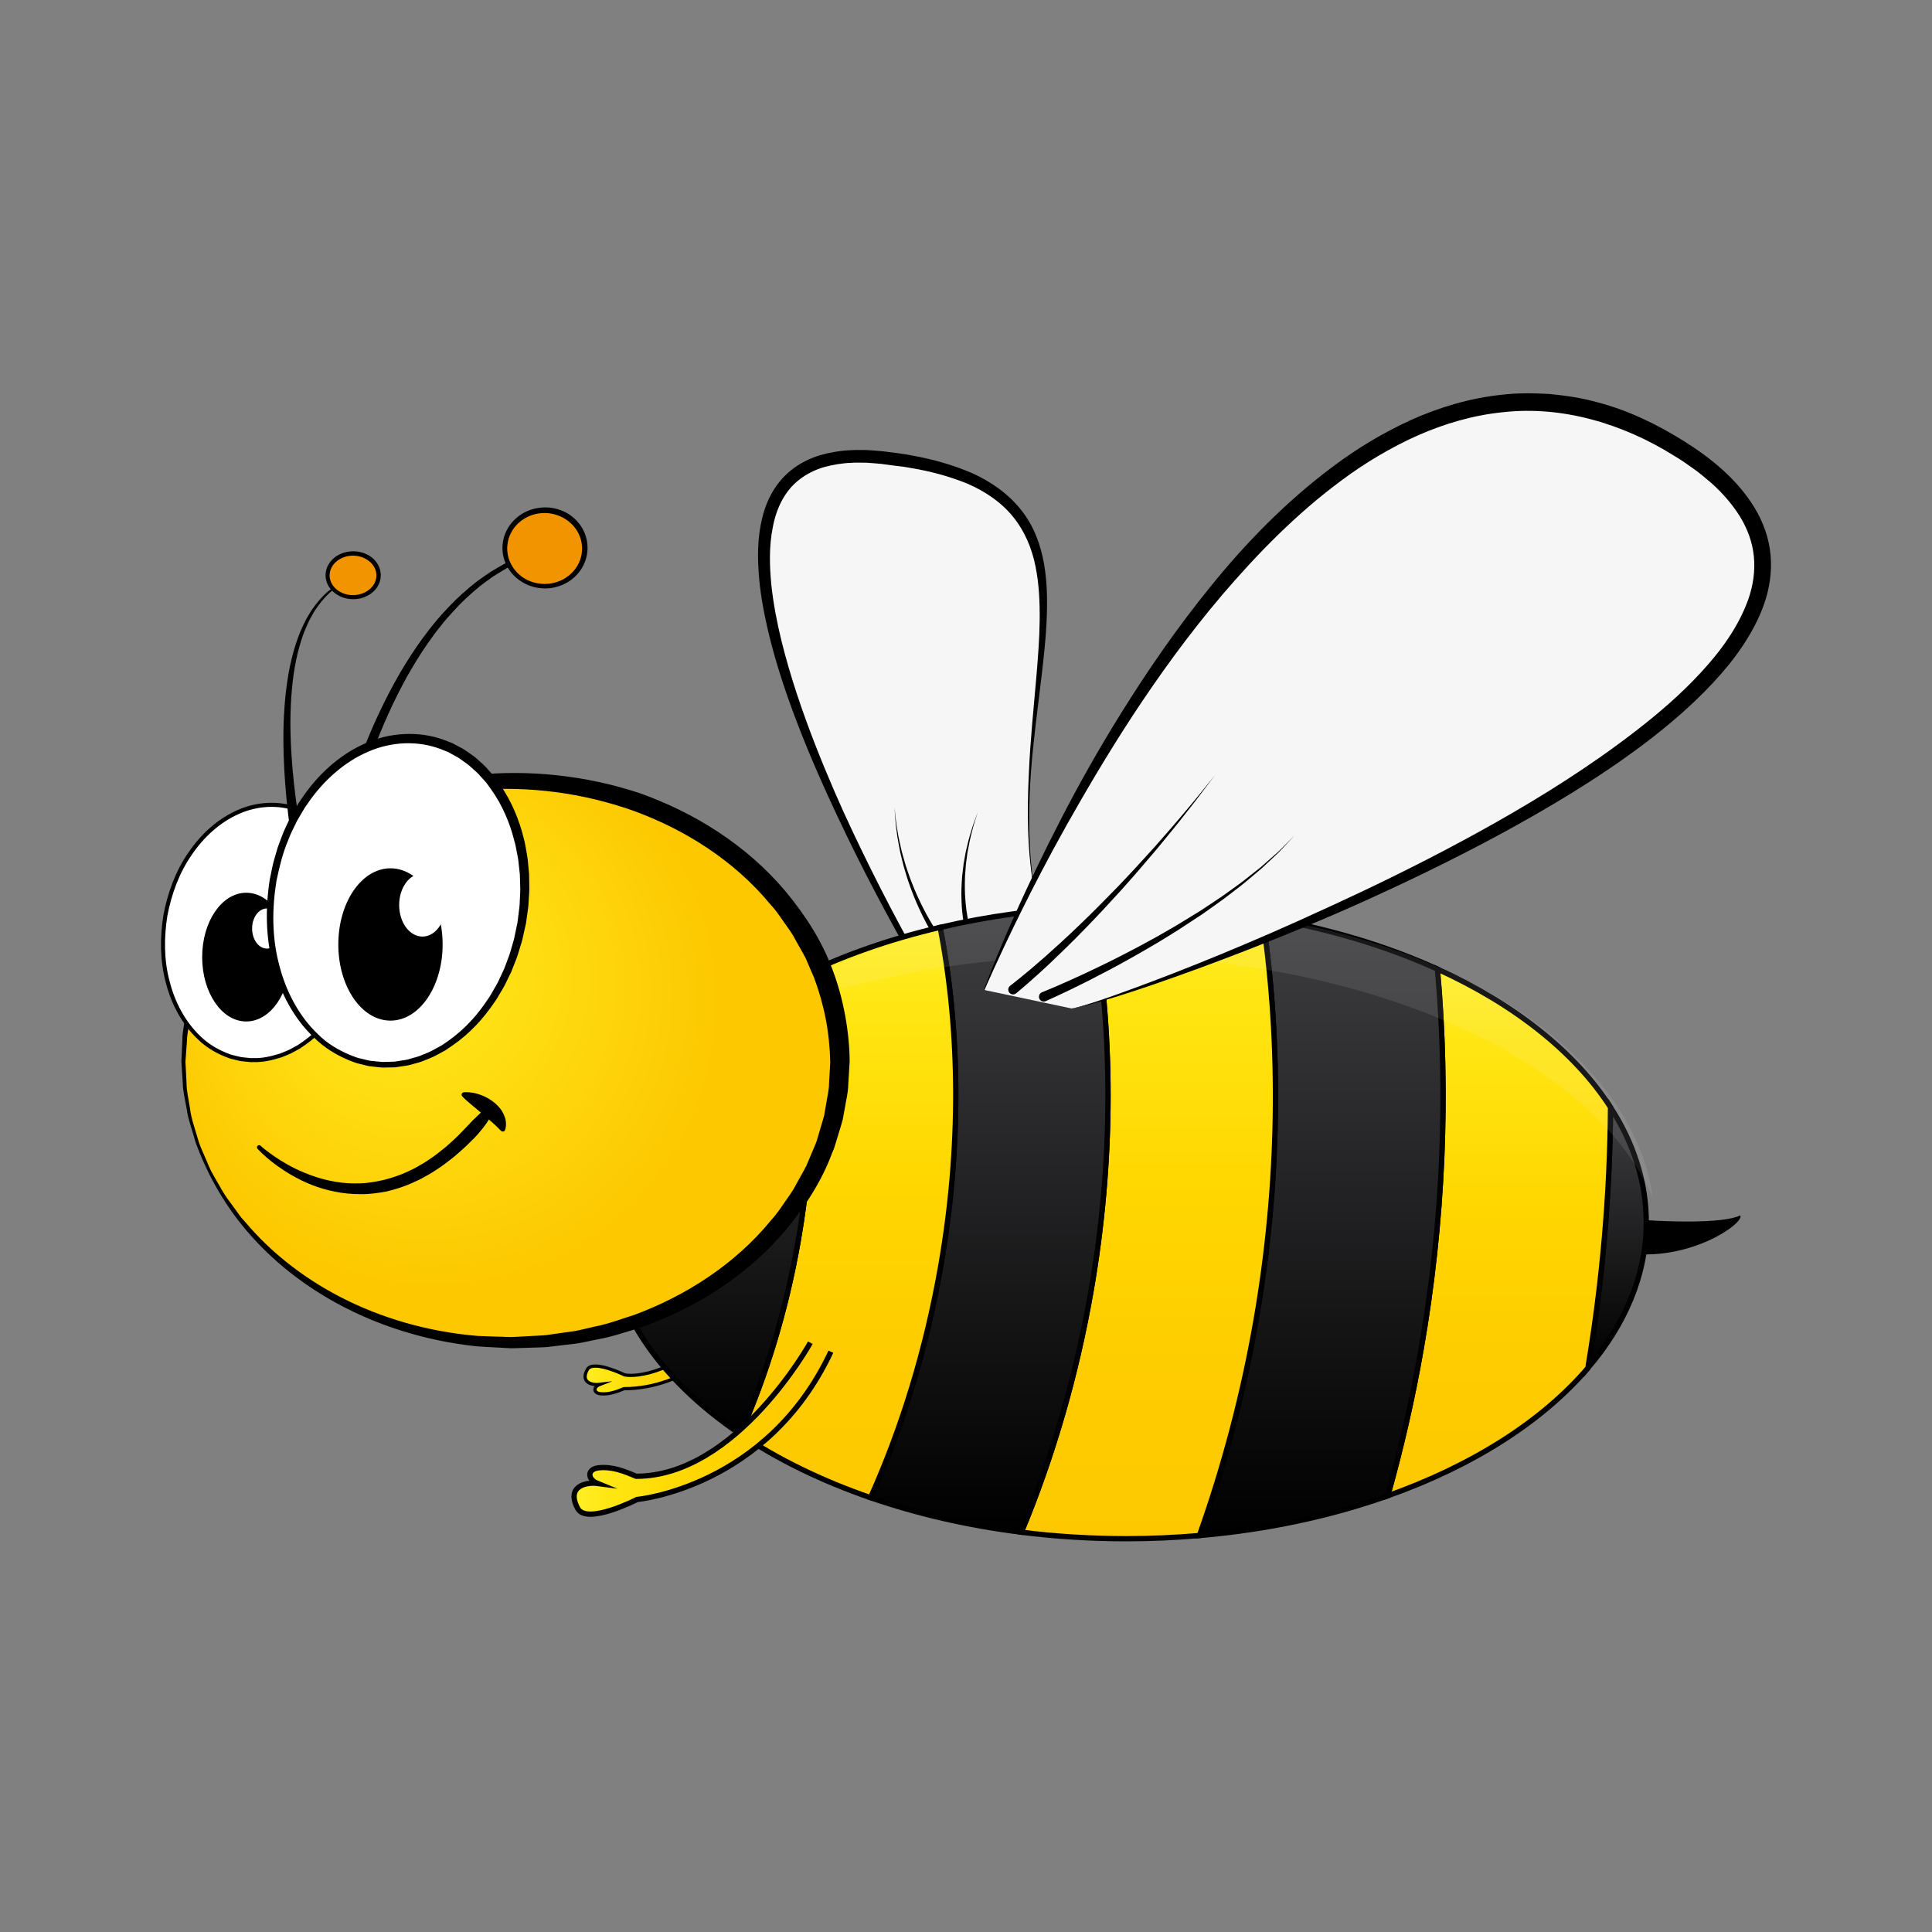 <svg:svg xmlns:svg="http://www.w3.org/2000/svg" enable-background="new 0 0 431.18 304.877" height="253.629" id="Ebene_1" version="1.1" viewBox="89.196 25.052 253.629 253.629" width="253.629" x="0px" y="0px" xml:space="preserve">
<svg:rect x="89.196" y="25.052" width="253.629" height="253.629" fill="#808080" stroke="none"/>
<svg:g>
	
		<svg:linearGradient gradientTransform="matrix(1 0 0 -0.953 0 402.978)" gradientUnits="userSpaceOnUse" id="SVGID_1_" x1="166.01" x2="184.983" y1="208.764" y2="208.764">
		<svg:stop offset="0" style="stop-color:#FFEE27" />
		<svg:stop offset="0.142" style="stop-color:#FFE612" />
		<svg:stop offset="0.458" style="stop-color:#FFD600" />
		<svg:stop offset="0.751" style="stop-color:#FECC00" />
		<svg:stop offset="1" style="stop-color:#FDC800" />
	</svg:linearGradient>
	<svg:path d="M184.983,201.036   c0,0-5.634,6.32-13.871,6.32c-0.992,0.402-1.978,0.778-3.081,0.664c-0.97-0.101-0.938-0.895-0.098-1.223   c-0.903,0.113-2.606-0.194-1.633-1.955c0.738-1.334,4.888,0.697,4.888,0.697s4.361,1.116,12.563-5.487" fill="url(#SVGID_1_)" stroke="#000000" stroke-miterlimit="10" stroke-width="0.424" />
	<svg:g>
		<svg:g>
			<svg:path d="M213.484,158.074c0,0-47.598-76.948-8.727-72.981c38.871,3.966,10.313,34.904,23.005,67.429" fill="#F6F6F6" />
			<svg:path d="M212.947,158.405c0,0-0.307-0.594-0.884-1.706c-0.59-1.101-1.463-2.709-2.606-4.736     c-2.296-4.047-5.542-9.853-9.029-17.036c-1.736-3.594-3.564-7.518-5.302-11.757     c-1.732-4.24-3.416-8.786-4.69-13.65c-0.633-2.432-1.163-4.943-1.479-7.534     c-0.282-2.588-0.416-5.276,0.093-7.975c0.26-1.341,0.649-2.691,1.315-3.946     c0.658-1.252,1.574-2.402,2.702-3.298c1.125-0.898,2.431-1.548,3.782-1.959c1.357-0.381,2.744-0.61,4.124-0.66     c0.691-0.048,1.375-0.007,2.063-0.013c0.689,0.055,1.346,0.081,2.059,0.161c1.321,0.187,2.619,0.293,3.951,0.576     c2.677,0.479,5.267,1.227,7.752,2.285c2.457,1.107,4.754,2.698,6.431,4.819     c1.702,2.109,2.619,4.688,3.043,7.194c0.427,2.524,0.429,5.018,0.32,7.429     c-0.109,2.414-0.38,4.751-0.638,7.022c-0.541,4.538-1.123,8.81-1.417,12.78     c-0.278,3.969-0.296,7.625-0.072,10.852c0.254,3.223,0.657,6.021,1.185,8.285     c0.503,2.268,1.146,3.991,1.743,5.092c0.566,1.114,0.957,1.663,0.957,1.663l-1.175,0.459     c0,0-0.05-0.704-0.311-1.938c-0.136-0.612-0.304-1.367-0.501-2.254c-0.167-0.892-0.502-1.876-0.725-3.018     c-0.556-2.258-0.995-5.053-1.289-8.279c-0.27-3.23-0.279-6.894-0.075-10.876     c0.165-3.986,0.611-8.29,1.004-12.832c0.185-2.271,0.377-4.605,0.403-6.983     c0.027-2.374-0.062-4.805-0.549-7.183c-0.474-2.375-1.439-4.666-2.983-6.544     c-1.541-1.883-3.644-3.302-5.962-4.303c-2.343-0.951-4.853-1.634-7.393-2.046     c-0.623-0.136-1.288-0.203-1.945-0.284L204.877,85.95c-0.604-0.069-1.275-0.1-1.909-0.153     c-0.639,0.006-1.285-0.036-1.919,0.008c-1.277,0.042-2.525,0.252-3.723,0.581     c-1.188,0.359-2.292,0.913-3.236,1.661c-1.915,1.489-3.011,3.824-3.45,6.268     c-0.493,2.446-0.423,5.011-0.185,7.505c0.267,2.502,0.746,4.963,1.331,7.359     c1.184,4.792,2.757,9.33,4.402,13.567c1.654,4.237,3.38,8.185,5.086,11.776     c3.407,7.186,6.56,13.027,8.844,17.067c2.297,4.036,3.903,6.155,3.903,6.155L212.947,158.405z" />
		</svg:g>
		<svg:g>
			<svg:path d="M213.252,150.135c0,0-0.816-1.03-1.781-2.696c-0.49-0.831-1.016-1.826-1.524-2.916     c-0.505-1.091-0.999-2.276-1.41-3.49c-0.227-0.599-0.391-1.219-0.578-1.82     c-0.194-0.599-0.312-1.21-0.465-1.789c-0.158-0.578-0.233-1.155-0.346-1.692c-0.115-0.537-0.176-1.053-0.237-1.528     c-0.144-0.947-0.192-1.743-0.226-2.3c-0.038-0.556-0.06-0.874-0.06-0.874s0.034,0.317,0.092,0.871     c0.055,0.555,0.132,1.347,0.31,2.285c0.078,0.471,0.158,0.981,0.292,1.511c0.132,0.53,0.227,1.099,0.405,1.668     c0.173,0.57,0.312,1.17,0.526,1.757c0.208,0.589,0.392,1.196,0.639,1.781c0.451,1.185,0.982,2.337,1.519,3.394     c0.54,1.056,1.093,2.015,1.604,2.812c1.014,1.607,1.822,2.552,1.822,2.552L213.252,150.135z" />
		</svg:g>
		<svg:g>
			<svg:path d="M216.339,148.779c0,0-0.4-1.073-0.656-2.701c-0.12-0.817-0.239-1.774-0.262-2.803     c-0.048-1.028,0.004-2.124,0.085-3.213c0.065-0.542,0.131-1.084,0.195-1.618     c0.094-0.529,0.186-1.049,0.276-1.552c0.229-0.997,0.45-1.923,0.705-2.699     c0.216-0.787,0.477-1.416,0.634-1.864c0.163-0.446,0.256-0.701,0.256-0.701s-0.082,0.259-0.226,0.711     c-0.138,0.454-0.37,1.092-0.552,1.885c-0.22,0.783-0.4,1.714-0.584,2.71c-0.067,0.502-0.136,1.021-0.207,1.548     c-0.041,0.529-0.082,1.067-0.124,1.605c-0.033,1.077-0.038,2.155,0.053,3.159     c0.066,1.005,0.223,1.932,0.373,2.719c0.161,0.786,0.345,1.425,0.484,1.866c0.076,0.214,0.136,0.383,0.177,0.498     c0.045,0.113,0.069,0.174,0.069,0.174L216.339,148.779z" />
		</svg:g>
	</svg:g>
	<svg:path d="M303.013,185.075c0,0,11.529,1.008,14.648-0.468c0.553,1.022-6.371,5.88-14.343,5.023" />
	<svg:g>
		<svg:linearGradient gradientUnits="userSpaceOnUse" id="SVGID_2_" x1="301.48" x2="301.48" y1="170.411" y2="204.657">
			<svg:stop offset="0" style="stop-color:#3E3D40" />
			<svg:stop offset="1" style="stop-color:#000000" />
		</svg:linearGradient>
		<svg:path d="M305.316,185.54    c0-5.341-1.676-10.44-4.696-15.129c-0.074,11.366-1.063,22.848-2.977,34.246    C302.535,198.934,305.316,192.436,305.316,185.54z" fill="url(#SVGID_2_)" stroke="#000000" stroke-miterlimit="10" stroke-width="0.694" />
		<svg:linearGradient gradientUnits="userSpaceOnUse" id="SVGID_3_" x1="286" x2="286" y1="152.273" y2="221.419">
			<svg:stop offset="0" style="stop-color:#FFEE27" />
			<svg:stop offset="0.142" style="stop-color:#FFE612" />
			<svg:stop offset="0.458" style="stop-color:#FFD600" />
			<svg:stop offset="0.751" style="stop-color:#FECC00" />
			<svg:stop offset="1" style="stop-color:#FDC800" />
		</svg:linearGradient>
		<svg:path d="M277.897,152.273    c1.462,16.311,0.767,33.23-2.154,49.972c-1.134,6.495-2.602,12.898-4.364,19.174    c11.154-3.954,20.292-9.774,26.265-16.762c1.913-11.399,2.902-22.88,2.977-34.246    C295.942,163.146,288.013,156.874,277.897,152.273z" fill="url(#SVGID_3_)" stroke="#000000" stroke-miterlimit="10" stroke-width="0.694" />
		<svg:linearGradient gradientUnits="userSpaceOnUse" id="SVGID_4_" x1="262.644" x2="262.644" y1="145.479" y2="226.634">
			<svg:stop offset="0" style="stop-color:#3E3D40" />
			<svg:stop offset="1" style="stop-color:#000000" />
		</svg:linearGradient>
		<svg:path d="M277.897,152.273    c-6.783-3.084-14.547-5.41-22.948-6.794c2.493,17.001,2.248,35.068-0.879,52.983    c-1.692,9.694-4.204,19.139-7.421,28.172c8.913-0.762,17.269-2.57,24.73-5.216    c1.763-6.275,3.231-12.679,4.364-19.174C278.665,185.504,279.359,168.584,277.897,152.273z" fill="url(#SVGID_4_)" stroke="#000000" stroke-miterlimit="10" stroke-width="0.694" />
		<svg:linearGradient gradientUnits="userSpaceOnUse" id="SVGID_5_" x1="239.957" x2="239.957" y1="144.031" y2="227.049">
			<svg:stop offset="0" style="stop-color:#FFEE27" />
			<svg:stop offset="0.142" style="stop-color:#FFE612" />
			<svg:stop offset="0.458" style="stop-color:#FFD600" />
			<svg:stop offset="0.751" style="stop-color:#FECC00" />
			<svg:stop offset="1" style="stop-color:#FDC800" />
		</svg:linearGradient>
		<svg:path d="M232.454,144.136    c2.927,15.948,2.957,33.279-0.056,50.543c-1.923,11.017-5.02,21.638-9.122,31.52    c4.457,0.558,9.073,0.851,13.801,0.851c3.25,0,6.442-0.147,9.572-0.415c3.217-9.033,5.729-18.477,7.421-28.172    c3.127-17.915,3.372-35.982,0.879-52.983c-5.698-0.938-11.685-1.448-17.872-1.448    C235.522,144.031,233.983,144.074,232.454,144.136z" fill="url(#SVGID_5_)" stroke="#000000" stroke-miterlimit="10" stroke-width="0.694" />
		<svg:linearGradient gradientUnits="userSpaceOnUse" id="SVGID_6_" x1="219.066" x2="219.066" y1="144.136" y2="226.199">
			<svg:stop offset="0" style="stop-color:#3E3D40" />
			<svg:stop offset="1" style="stop-color:#000000" />
		</svg:linearGradient>
		<svg:path d="M232.454,144.136    c-6.95,0.283-13.611,1.197-19.837,2.652c2.684,13.861,2.753,29.131,0.079,44.451    c-1.915,10.972-5.079,21.204-9.217,30.425c6.082,2.098,12.735,3.652,19.797,4.534    c4.102-9.882,7.199-20.503,9.122-31.52C235.411,177.416,235.381,160.085,232.454,144.136z" fill="url(#SVGID_6_)" stroke="#000000" stroke-miterlimit="10" stroke-width="0.694" />
		<svg:linearGradient gradientUnits="userSpaceOnUse" id="SVGID_7_" x1="200.52" x2="200.52" y1="146.789" y2="221.665">
			<svg:stop offset="0" style="stop-color:#FFEE27" />
			<svg:stop offset="0.142" style="stop-color:#FFE612" />
			<svg:stop offset="0.458" style="stop-color:#FFD600" />
			<svg:stop offset="0.751" style="stop-color:#FECC00" />
			<svg:stop offset="1" style="stop-color:#FDC800" />
		</svg:linearGradient>
		<svg:path d="M193.979,187.972    c-1.598,9.152-4.224,17.689-7.604,25.344c4.907,3.312,10.684,6.135,17.104,8.349    c4.138-9.221,7.301-19.453,9.217-30.425c2.674-15.32,2.605-30.59-0.079-44.451    c-6.615,1.546-12.732,3.699-18.169,6.35C196.161,163.765,196.128,175.664,193.979,187.972z" fill="url(#SVGID_7_)" stroke="#000000" stroke-miterlimit="10" stroke-width="0.694" />
		<svg:linearGradient gradientUnits="userSpaceOnUse" id="SVGID_8_" x1="182.253" x2="182.253" y1="153.138" y2="213.316">
			<svg:stop offset="0" style="stop-color:#3E3D40" />
			<svg:stop offset="1" style="stop-color:#000000" />
		</svg:linearGradient>
		<svg:path d="M194.448,153.138    c-15.606,7.607-25.609,19.29-25.609,32.401c0,10.683,6.638,20.42,17.536,27.776    c3.38-7.654,6.006-16.191,7.604-25.344C196.128,175.664,196.161,163.765,194.448,153.138z" fill="url(#SVGID_8_)" stroke="#000000" stroke-miterlimit="10" stroke-width="0.694" />
	</svg:g>
	<svg:path d="M306.148,182.178c-0.8-1.819-1.819-3.58-3.029-5.3   c-5.141-7.27-13.86-13.54-24.99-18.14c-7.46-3.08-15.99-5.41-25.23-6.79   c-6.269-0.94-12.85-1.45-19.66-1.45c-1.71,0-3.4,0.04-5.08,0.1c-7.64,0.29-14.97,1.2-21.82,2.66   c-7.27,1.54-14,3.7-19.98,6.35c-1.04,0.46-2.07,0.94-3.06,1.43c3.51-2.89,7.63-5.48,12.23-7.72   c5.44-2.65,11.55-4.81,18.17-6.35c6.23-1.46,12.89-2.37,19.84-2.66c1.53-0.06,3.06-0.1,4.62-0.1   c6.19,0,12.17,0.51,17.87,1.45c8.4,1.38,16.17,3.71,22.95,6.79c10.12,4.6,18.04,10.87,22.72,18.14   C304.049,174.229,305.579,178.119,306.148,182.178z" fill="#F6F6F6" opacity="0.1" />
	<svg:g>
		
			<svg:radialGradient cx="146.135" cy="156.619" fx="138.742" fy="148.807" gradientUnits="userSpaceOnUse" id="SVGID_9_" r="37.578">
			<svg:stop offset="0" style="stop-color:#FFEE27" />
			<svg:stop offset="0.132" style="stop-color:#FFE91C" />
			<svg:stop offset="1" style="stop-color:#FDC800" />
		</svg:radialGradient>
		<svg:ellipse cx="156.369" cy="164.435" fill="url(#SVGID_9_)" rx="43.096" ry="36.882" />
		<svg:path d="M113.541,164.419c0,0,0.05,0.981,0.145,2.822c-0.01,0.932,0.249,2.024,0.456,3.33    c0.14,1.32,0.686,2.761,1.158,4.4c0.258,0.814,0.672,1.62,1.027,2.493c0.191,0.431,0.367,0.882,0.583,1.325    c0.243,0.43,0.492,0.869,0.745,1.317c0.518,0.89,1.012,1.843,1.706,2.717c0.327,0.449,0.659,0.907,0.997,1.372    c0.169,0.232,0.34,0.466,0.513,0.702c0.195,0.218,0.392,0.438,0.59,0.659c3.061,3.629,7.263,7.111,12.452,9.782    c5.177,2.677,11.33,4.537,17.976,5.09c0.831,0.049,1.671,0.059,2.514,0.091    c0.833,0.005,1.715,0.105,2.521,0.032c0.865-0.047,1.736-0.094,2.612-0.142c0.436-0.028,0.88-0.038,1.314-0.081    l1.283-0.184c0.857-0.122,1.718-0.244,2.583-0.367c0.861-0.165,1.722-0.39,2.588-0.583    c1.751-0.332,3.429-0.988,5.154-1.523c6.751-2.507,13.249-6.644,18.004-12.481    c0.641-0.689,1.165-1.469,1.696-2.244c0.523-0.779,1.115-1.518,1.528-2.366    c0.444-0.829,0.93-1.637,1.358-2.475l1.101-2.603c0.205-0.426,0.331-0.881,0.461-1.334l0.401-1.356    c0.128-0.454,0.284-0.9,0.389-1.359l0.241-1.394c0.133-0.933,0.398-1.85,0.394-2.799l0.16-2.751    c-0.095-4.046-0.798-7.527-2.127-11.112l-1.117-2.586c-0.433-0.832-0.924-1.633-1.37-2.457    c-0.416-0.843-1.012-1.574-1.538-2.347c-0.533-0.769-1.059-1.542-1.703-2.223    c-4.771-5.779-11.26-9.847-17.98-12.296c-6.786-2.402-13.794-3.245-20.48-2.737    c-6.52,0.546-12.698,2.38-17.827,5.034c-5.16,2.646-9.339,6.098-12.384,9.697    c-3.068,3.599-4.97,7.316-6.182,10.481c-0.48,1.626-1.048,3.049-1.219,4.365    c-0.233,1.299-0.514,2.397-0.522,3.314c-0.131,1.822-0.201,2.793-0.201,2.793L113.541,164.419z M113.004,164.435    c0,0,0.046-0.99,0.132-2.847c-0.014-0.936,0.242-2.06,0.448-3.394c0.144-1.351,0.683-2.817,1.136-4.498    c1.158-3.273,3.017-7.141,6.083-10.928c3.043-3.785,7.263-7.457,12.531-10.326    c5.274-2.875,11.505-4.947,18.447-5.674c6.768-0.668,14.224,0.029,21.39,2.407    c7.101,2.523,14.009,6.768,19.175,12.922c2.544,3.073,4.795,6.513,6.181,10.357    c1.412,3.751,2.177,8.081,2.211,11.906l-0.188,3.135c-0.01,1.026-0.293,2.018-0.447,3.026l-0.276,1.505    c-0.118,0.495-0.287,0.977-0.428,1.466l-0.445,1.46c-0.145,0.488-0.287,0.976-0.508,1.435    c-1.411,3.823-3.672,7.239-6.225,10.283c-5.182,6.096-12.081,10.272-19.151,12.736    c-1.805,0.52-3.561,1.156-5.382,1.463c-0.904,0.181-1.794,0.392-2.695,0.544    c-0.912,0.109-1.819,0.217-2.721,0.325l-1.348,0.159c-0.444,0.034-0.881,0.034-1.32,0.052    c-0.876,0.028-1.748,0.056-2.614,0.084c-0.925,0.056-1.764-0.065-2.641-0.089c-0.866-0.052-1.728-0.082-2.58-0.152    c-6.816-0.719-13.073-2.766-18.299-5.617c-5.238-2.845-9.435-6.487-12.463-10.241    c-3.039-3.763-4.91-7.585-6.104-10.823c-0.462-1.668-1.022-3.115-1.197-4.462    c-0.232-1.327-0.51-2.457-0.513-3.378c-0.122-1.839-0.188-2.819-0.188-2.819L113.004,164.435z" />
	</svg:g>
	<svg:g>
		
			<svg:ellipse cx="123.675" cy="147.462" fill="#FFFFFF" rx="12.958" ry="16.872" transform="matrix(0.985 0.172 -0.172 0.985 27.167 -19.051)" />
		<svg:path d="M136.702,149.744c0,0-0.077,0.359-0.222,1.033c-0.068,0.337-0.156,0.752-0.314,1.24    c-0.15,0.486-0.292,1.057-0.545,1.657c-0.424,1.232-1.143,2.656-2.133,4.177    c-1.006,1.507-2.376,3.085-4.222,4.374c-0.232,0.158-0.467,0.318-0.703,0.48    c-0.252,0.137-0.507,0.276-0.764,0.416c-0.502,0.305-1.075,0.49-1.633,0.729c-1.155,0.359-2.395,0.682-3.699,0.63    c-0.325,0.024-0.649-0.018-0.975-0.055c-0.329-0.049-0.649-0.04-0.992-0.138    c-0.315-0.077-0.632-0.154-0.951-0.231c-0.319-0.086-0.638-0.234-0.96-0.351    c-1.258-0.531-2.462-1.263-3.463-2.26c-2.048-1.942-3.457-4.6-4.175-7.438    c-0.76-2.841-0.773-5.885-0.304-8.815c0.544-2.901,1.593-5.786,3.266-8.194c1.636-2.429,3.861-4.455,6.446-5.591    c2.565-1.161,5.516-1.262,7.928-0.376c1.269,0.401,2.31,1.119,3.281,1.849c0.444,0.414,0.921,0.782,1.29,1.239    c0.194,0.219,0.387,0.436,0.578,0.65c0.168,0.232,0.335,0.462,0.499,0.69c1.3,1.838,2.055,3.788,2.491,5.547    c0.416,1.766,0.611,3.35,0.592,4.653c0.035,0.652-0.024,1.232-0.048,1.737    c-0.015,0.506-0.074,0.932-0.125,1.278c-0.093,0.691-0.143,1.06-0.143,1.06L136.702,149.744z M136.178,149.642    c0,0,0.048-0.36,0.139-1.035c0.05-0.337,0.107-0.753,0.121-1.247c0.022-0.493,0.081-1.059,0.046-1.694    c0.019-1.271-0.173-2.812-0.578-4.529c-0.424-1.708-1.158-3.598-2.411-5.366c-0.158-0.219-0.318-0.44-0.48-0.664    c-0.183-0.206-0.368-0.413-0.555-0.623c-0.354-0.44-0.81-0.789-1.234-1.186    c-0.916-0.691-1.939-1.389-3.095-1.752c-2.334-0.856-5.09-0.754-7.556,0.35    c-2.474,1.085-4.63,3.039-6.221,5.399c-1.633,2.357-2.644,5.122-3.186,7.986    c-0.459,2.861-0.447,5.832,0.292,8.593c0.697,2.76,2.064,5.33,4.025,7.19    c0.955,0.954,2.118,1.653,3.292,2.15c0.302,0.108,0.583,0.245,0.896,0.33c0.319,0.077,0.636,0.154,0.951,0.231    c0.282,0.085,0.617,0.08,0.92,0.125c0.31,0.035,0.618,0.076,0.926,0.052    c1.237,0.051,2.417-0.261,3.52-0.601c0.533-0.231,1.081-0.405,1.563-0.699c0.247-0.134,0.491-0.267,0.733-0.399    c0.228-0.156,0.453-0.31,0.676-0.463c1.777-1.241,3.107-2.772,4.084-4.237c0.961-1.479,1.662-2.865,2.074-4.067    c0.248-0.588,0.383-1.135,0.528-1.603c0.152-0.464,0.24-0.88,0.309-1.219    c0.144-0.674,0.222-1.033,0.222-1.033L136.178,149.642z" />
	</svg:g>
	<svg:g>
		<svg:path d="M128.724,142.128c0,0-0.647-2.757-1.269-6.928c-0.619-4.167-1.206-9.78-1.018-15.412    c0.062-1.407,0.152-2.812,0.325-4.189c0.169-1.376,0.389-2.727,0.71-4.012c0.295-1.29,0.71-2.506,1.154-3.636    c0.252-0.553,0.498-1.092,0.76-1.599c0.302-0.487,0.55-0.984,0.867-1.411c0.608-0.873,1.268-1.595,1.908-2.171    c0.336-0.27,0.65-0.523,0.94-0.757c0.32-0.191,0.613-0.367,0.879-0.526c0.259-0.17,0.505-0.292,0.732-0.373    c0.221-0.092,0.409-0.17,0.561-0.234c0.304-0.126,0.467-0.194,0.467-0.194l0.05,0.142    c0,0-0.158,0.072-0.454,0.207c-0.148,0.067-0.33,0.15-0.544,0.247c-0.22,0.086-0.457,0.214-0.706,0.389    c-0.254,0.163-0.535,0.344-0.841,0.541c-0.276,0.237-0.574,0.494-0.892,0.768    c-0.604,0.582-1.223,1.304-1.785,2.171c-0.295,0.423-0.52,0.918-0.798,1.399    c-0.239,0.503-0.461,1.036-0.689,1.582c-0.397,1.118-0.763,2.315-1.01,3.589    c-0.273,1.266-0.445,2.599-0.567,3.955c-0.126,1.357-0.169,2.743-0.185,4.128    c-0.003,5.551,0.758,11.076,1.504,15.169c0.374,2.048,0.743,3.743,1.017,4.923    c0.275,1.185,0.452,1.841,0.452,1.841L128.724,142.128z" />
	</svg:g>
	<svg:g>
		<svg:path d="M131.863,140.749c0,0,0.159-0.917,0.505-2.47c0.345-1.559,0.883-3.774,1.653-6.396    c0.772-2.62,1.757-5.654,3.032-8.825c0.643-1.582,1.326-3.211,2.112-4.825c0.761-1.625,1.629-3.232,2.529-4.818    c0.934-1.568,1.907-3.115,2.978-4.561c0.53-0.727,1.066-1.44,1.642-2.11c0.547-0.692,1.142-1.33,1.731-1.954    c1.171-1.254,2.424-2.35,3.658-3.327c0.625-0.478,1.27-0.895,1.873-1.324c0.63-0.39,1.26-0.733,1.853-1.08    c1.232-0.61,2.382-1.129,3.453-1.456c0.264-0.091,0.519-0.179,0.765-0.264c0.254-0.061,0.498-0.12,0.733-0.176    c0.47-0.11,0.902-0.212,1.292-0.303c0.787-0.143,1.416-0.193,1.839-0.257    c0.425-0.054,0.652-0.083,0.652-0.083l0.04,0.465c0,0-0.221,0.033-0.636,0.094    c-0.413,0.071-1.027,0.131-1.792,0.286c-0.379,0.097-0.798,0.204-1.254,0.322    c-0.228,0.059-0.465,0.121-0.711,0.185c-0.239,0.088-0.486,0.179-0.741,0.273    c-1.036,0.338-2.145,0.867-3.332,1.483c-0.571,0.35-1.177,0.696-1.782,1.086c-0.58,0.43-1.199,0.848-1.798,1.325    c-1.183,0.977-2.383,2.068-3.503,3.316c-0.563,0.621-1.131,1.255-1.654,1.944    c-0.55,0.665-1.061,1.374-1.566,2.097c-1.022,1.436-1.946,2.974-2.833,4.532    c-0.854,1.577-1.675,3.172-2.393,4.787c-0.742,1.603-1.383,3.222-1.986,4.793    c-1.194,3.149-2.107,6.162-2.816,8.761c-0.707,2.6-1.194,4.793-1.502,6.33    c-0.311,1.543-0.444,2.412-0.444,2.412L131.863,140.749z" />
	</svg:g>
	<svg:ellipse cx="121.522" cy="150.7" rx="5.549" ry="8.212" stroke="#000000" stroke-miterlimit="10" stroke-width="0.474" />
	<svg:g>
		<svg:g>
			<svg:path d="M123.404,175.462c0,0,0.397,0.375,1.187,0.951c0.783,0.574,1.938,1.359,3.432,2.082     c1.493,0.708,3.309,1.402,5.328,1.715c1.005,0.173,2.059,0.229,3.121,0.186     c1.065-0.019,2.131-0.225,3.179-0.461c1.042-0.274,2.071-0.609,3.035-1.066c0.483-0.226,0.965-0.444,1.413-0.72     c0.457-0.257,0.908-0.51,1.324-0.81c0.861-0.549,1.631-1.181,2.36-1.774     c0.703-0.63,1.374-1.216,1.938-1.824c0.587-0.581,1.092-1.147,1.56-1.634     c0.492-0.47,0.92-0.88,1.273-1.218c0.727-0.665,1.242-0.983,1.242-0.983l0.012-0.007     c0.139-0.086,0.322-0.043,0.408,0.096c0.048,0.077,0.055,0.168,0.029,0.248c0,0-0.187,0.569-0.687,1.455     c-0.237,0.452-0.579,0.964-1.021,1.513c-0.226,0.271-0.466,0.558-0.719,0.862     c-0.265,0.293-0.572,0.577-0.877,0.886c-0.6,0.628-1.319,1.243-2.074,1.899     c-0.784,0.622-1.612,1.282-2.546,1.861c-0.45,0.313-0.941,0.583-1.439,0.854     c-0.487,0.289-1.014,0.521-1.543,0.76c-1.055,0.481-2.188,0.836-3.336,1.119     c-1.163,0.218-2.339,0.389-3.504,0.365c-1.161-0.001-2.303-0.11-3.379-0.34c-2.165-0.417-4.056-1.248-5.559-2.109     c-1.506-0.865-2.654-1.742-3.41-2.408c-0.755-0.661-1.146-1.101-1.146-1.101l-0.005-0.005     c-0.103-0.116-0.092-0.293,0.024-0.397C123.134,175.359,123.299,175.364,123.404,175.462z" />
		</svg:g>
		<svg:g>
			<svg:path d="M150.064,168.447c0,0,0.536-0.071,1.269,0.073c0.369,0.07,0.788,0.192,1.226,0.369     c0.435,0.18,0.88,0.428,1.299,0.733c0.418,0.303,0.802,0.681,1.102,1.088c0.296,0.42,0.487,0.88,0.592,1.285     c0.079,0.425,0.099,0.77,0.038,1.022c-0.038,0.245-0.088,0.376-0.088,0.376     c-0.062,0.166-0.247,0.25-0.413,0.188c-0.037-0.014-0.069-0.034-0.097-0.058l-0.043-0.038     c0,0-0.106-0.092-0.244-0.238c-0.079-0.07-0.135-0.161-0.24-0.249c-0.107-0.086-0.199-0.188-0.301-0.291     c-0.126-0.094-0.232-0.208-0.353-0.316c-0.131-0.105-0.268-0.217-0.39-0.341c-0.282-0.231-0.561-0.496-0.875-0.754     c-0.656-0.55-1.313-1.1-1.805-1.512c-0.52-0.441-0.86-0.807-0.86-0.807l-0.006-0.007     c-0.118-0.127-0.11-0.326,0.017-0.443C149.941,168.482,150.002,168.456,150.064,168.447z" />
		</svg:g>
	</svg:g>
	<svg:g>
		<svg:path d="M218.39,155.01c0,0,39.807-101.338,90.122-71.779    c50.315,29.56-72.327,73.585-78.616,74.214" fill="#F6F6F6" />
		<svg:path d="M218.346,154.993c0,0,0.371-0.957,1.067-2.752c0.716-1.787,1.784-4.403,3.269-7.677    c1.482-3.276,3.343-7.228,5.642-11.682c2.287-4.46,5.037-9.41,8.32-14.646    c3.28-5.234,7.069-10.775,11.554-16.288c4.468-5.516,9.719-10.97,15.987-15.653    c3.124-2.346,6.556-4.426,10.246-6.109c3.697-1.654,7.699-2.869,11.856-3.304    c2.075-0.258,4.183-0.226,6.284-0.113c2.093,0.207,4.194,0.497,6.23,1.069c4.101,1.052,7.942,2.924,11.497,5.146    c3.526,2.221,6.957,4.982,9.235,8.728c1.133,1.861,1.905,4.003,2.099,6.21c0.203,2.205-0.141,4.421-0.852,6.438    c-0.708,2.025-1.732,3.877-2.888,5.594c-1.15,1.726-2.47,3.293-3.849,4.771    c-2.759,2.96-5.793,5.528-8.882,7.883c-6.207,4.683-12.662,8.495-18.875,11.879    c-6.227,3.369-12.254,6.267-17.872,8.811c-5.617,2.548-10.86,4.663-15.523,6.486    c-4.666,1.817-8.77,3.303-12.168,4.474c-3.398,1.171-6.1,1.996-7.953,2.519    c-0.926,0.262-1.643,0.442-2.13,0.544c-0.486,0.11-0.743,0.128-0.743,0.128    c-0.002,0-0.004-0.002-0.005-0.004c-0-0.002,0.002-0.004,0.004-0.005c0,0,0.256-0.029,0.735-0.157    c0.481-0.121,1.188-0.33,2.102-0.627c1.831-0.587,4.484-1.544,7.841-2.809    c3.356-1.269,7.407-2.874,12.007-4.824c4.606-1.936,9.738-4.266,15.3-6.877    c5.549-2.636,11.495-5.63,17.614-9.087c6.111-3.461,12.415-7.385,18.441-12.049    c3.012-2.325,5.952-4.851,8.577-7.704c2.625-2.831,4.956-6.051,6.221-9.645c0.619-1.794,0.889-3.684,0.708-5.534    c-0.176-1.851-0.829-3.645-1.827-5.263c-1.001-1.619-2.293-3.088-3.754-4.401    c-0.753-0.628-1.503-1.289-2.306-1.849c-0.795-0.569-1.587-1.14-2.487-1.67    c-6.76-4.255-14.744-6.654-22.543-5.78c-3.886,0.38-7.663,1.493-11.194,3.044    c-3.525,1.579-6.838,3.551-9.88,5.805c-6.108,4.491-11.262,9.826-15.809,15.137    c-4.532,5.339-8.403,10.749-11.766,15.874c-3.359,5.132-6.197,9.996-8.651,14.341    c-2.441,4.354-4.432,8.229-6.022,11.444c-3.171,6.436-4.77,10.218-4.77,10.218    c-0.01,0.025-0.038,0.036-0.062,0.026C218.348,155.045,218.337,155.017,218.346,154.993z" />
	</svg:g>
	<svg:g>
		<svg:path d="M222.197,154.958c0,0,12.009-9.247,26.476-28.114" fill="#F6F6F6" />
		<svg:path d="M221.809,154.461c0,0,1.901-1.442,4.614-3.837c1.347-1.204,2.913-2.618,4.538-4.192    c1.635-1.563,3.334-3.278,5.014-5.013c1.669-1.746,3.305-3.523,4.82-5.208c1.498-1.7,2.891-3.292,4.048-4.688    c1.18-1.378,2.115-2.566,2.784-3.385c0.666-0.823,1.046-1.293,1.046-1.293s-0.365,0.482-1.004,1.326    c-0.642,0.841-1.539,2.06-2.674,3.476c-1.112,1.435-2.454,3.073-3.899,4.825    c-1.462,1.737-3.043,3.571-4.66,5.377c-1.628,1.795-3.276,3.572-4.868,5.196    c-1.581,1.635-3.11,3.109-4.428,4.366c-2.648,2.497-4.555,4.045-4.555,4.045    c-0.271,0.22-0.668,0.178-0.887-0.092c-0.22-0.271-0.178-0.668,0.092-0.887    C221.795,154.472,221.805,154.465,221.809,154.461z" />
	</svg:g>
	<svg:g>
		<svg:path d="M226.229,155.9c0,0,22.24-9.24,32.932-21.189" fill="#F6F6F6" />
		<svg:path d="M225.984,155.318c0,0,2.268-0.905,5.611-2.462c1.664-0.787,3.605-1.712,5.644-2.782    c1.027-0.521,2.071-1.093,3.132-1.673c1.069-0.567,2.117-1.208,3.187-1.813c1.048-0.641,2.097-1.281,3.129-1.912    c1.006-0.67,2.01-1.312,2.958-1.966c0.932-0.676,1.853-1.306,2.692-1.947c0.83-0.654,1.614-1.273,2.338-1.844    c0.693-0.609,1.329-1.167,1.892-1.661c0.579-0.479,1.007-0.977,1.397-1.348c0.761-0.763,1.196-1.199,1.196-1.199    s-0.421,0.45-1.157,1.237c-0.379,0.383-0.792,0.897-1.356,1.395c-0.549,0.514-1.168,1.094-1.843,1.726    c-0.708,0.596-1.475,1.242-2.286,1.925c-0.822,0.67-1.725,1.331-2.64,2.041    c-0.931,0.688-1.918,1.364-2.908,2.07c-1.017,0.667-2.049,1.344-3.082,2.022c-1.054,0.643-2.089,1.321-3.144,1.925    c-1.048,0.618-2.079,1.226-3.094,1.783c-2.017,1.142-3.938,2.134-5.589,2.98    c-3.307,1.671-5.587,2.667-5.587,2.667c-0.319,0.141-0.691-0.003-0.832-0.321    c-0.141-0.319,0.003-0.691,0.321-0.832C225.968,155.325,225.979,155.321,225.984,155.318z" />
	</svg:g>
	<svg:ellipse cx="124.236" cy="146.946" fill="#FFFFFF" rx="1.943" ry="2.634" />
	<svg:g>
		
			<svg:ellipse cx="141.364" cy="143.417" fill="#FFFFFF" rx="16.558" ry="21.557" transform="matrix(0.985 0.172 -0.172 0.985 26.734 -22.149)" />
		<svg:path d="M158.221,146.378c0,0-0.102,0.458-0.294,1.318c-0.09,0.429-0.206,0.959-0.416,1.59    c-0.198,0.626-0.388,1.362-0.719,2.13c-0.154,0.39-0.316,0.8-0.485,1.23c-0.203,0.416-0.415,0.851-0.637,1.305    c-0.208,0.461-0.475,0.914-0.757,1.38c-0.283,0.466-0.548,0.966-0.903,1.431    c-1.307,1.926-3.083,3.938-5.461,5.574c-0.298,0.202-0.6,0.406-0.904,0.612    c-0.324,0.175-0.651,0.352-0.981,0.53c-0.645,0.388-1.381,0.623-2.097,0.927    c-0.365,0.136-0.752,0.217-1.132,0.329c-0.381,0.11-0.766,0.217-1.169,0.258    c-0.399,0.059-0.801,0.118-1.206,0.177c-0.409,0.008-0.822,0.017-1.237,0.025    c-0.416,0.029-0.831-0.026-1.249-0.075c-0.422-0.064-0.829-0.054-1.27-0.182c-0.402-0.099-0.806-0.199-1.213-0.3    c-0.407-0.112-0.817-0.303-1.227-0.453c-1.611-0.683-3.136-1.633-4.423-2.899    c-2.63-2.469-4.45-5.863-5.387-9.493c-0.991-3.635-1.028-7.535-0.443-11.297c0.221-0.955,0.337-1.845,0.63-2.778    l0.405-1.385c0.149-0.455,0.332-0.894,0.497-1.341c0.306-0.904,0.765-1.742,1.157-2.606    c0.222-0.419,0.468-0.825,0.701-1.237c0.226-0.417,0.476-0.818,0.755-1.2c2.087-3.137,4.939-5.77,8.284-7.261    c3.31-1.526,7.178-1.678,10.307-0.546c0.405,0.154,0.808,0.307,1.208,0.459    c0.368,0.196,0.734,0.391,1.097,0.584c0.373,0.178,0.705,0.413,1.033,0.649c0.326,0.237,0.669,0.45,0.973,0.704    c0.58,0.539,1.199,1.023,1.679,1.618c0.252,0.285,0.502,0.568,0.75,0.848c0.218,0.302,0.434,0.602,0.647,0.898    c1.684,2.392,2.657,4.918,3.214,7.195c0.169,0.564,0.242,1.129,0.343,1.668c0.101,0.539,0.191,1.06,0.224,1.567    c0.048,0.505,0.093,0.989,0.137,1.452c0.007,0.464,0.014,0.907,0.021,1.327c0.039,0.841-0.042,1.588-0.077,2.238    c-0.024,0.652-0.103,1.201-0.172,1.645c-0.126,0.889-0.194,1.363-0.194,1.363L158.221,146.378z M157.127,146.166    c0,0,0.058-0.457,0.167-1.313c0.06-0.427,0.129-0.955,0.142-1.581c0.024-0.624,0.093-1.341,0.043-2.145    c-0.012-0.402-0.024-0.825-0.037-1.268c-0.048-0.441-0.099-0.902-0.151-1.383    c-0.037-0.483-0.131-0.977-0.234-1.488c-0.103-0.511-0.178-1.047-0.348-1.579    c-0.544-2.154-1.472-4.533-3.05-6.748c-0.199-0.275-0.401-0.552-0.604-0.832    c-0.23-0.257-0.462-0.517-0.697-0.779c-0.443-0.551-1.018-0.983-1.546-1.481    c-0.274-0.237-0.586-0.43-0.88-0.651c-0.296-0.22-0.596-0.439-0.933-0.602    c-0.327-0.18-0.657-0.361-0.989-0.544c-0.343-0.135-0.688-0.271-1.035-0.408    c-2.934-1.094-6.359-0.986-9.477,0.382c-3.12,1.345-5.867,3.798-7.901,6.781    c-0.272,0.362-0.516,0.744-0.737,1.142c-0.228,0.393-0.469,0.78-0.688,1.18    c-0.385,0.827-0.839,1.628-1.141,2.498c-0.723,1.688-1.148,3.483-1.535,5.307    c-0.602,3.638-0.605,7.422,0.319,10.946c0.871,3.522,2.597,6.809,5.091,9.197    c1.213,1.227,2.711,2.105,4.208,2.735c0.386,0.137,0.744,0.309,1.144,0.417c0.408,0.097,0.813,0.194,1.216,0.29    c0.357,0.106,0.787,0.099,1.172,0.155c0.395,0.043,0.787,0.094,1.18,0.061c0.392-0.011,0.781-0.021,1.167-0.032    c0.382-0.06,0.762-0.119,1.138-0.178c0.38-0.04,0.744-0.146,1.104-0.254c0.359-0.11,0.725-0.188,1.07-0.32    c0.678-0.297,1.374-0.52,1.986-0.898c0.313-0.172,0.624-0.343,0.931-0.511c0.289-0.2,0.575-0.397,0.859-0.593    c2.25-1.596,3.924-3.557,5.151-5.428c0.335-0.451,0.581-0.938,0.846-1.391c0.265-0.453,0.515-0.892,0.707-1.339    c0.206-0.44,0.404-0.862,0.593-1.265c0.157-0.417,0.306-0.815,0.448-1.192    c0.309-0.749,0.473-1.441,0.652-2.035c0.188-0.585,0.296-1.117,0.38-1.552c0.178-0.863,0.273-1.322,0.273-1.322    L157.127,146.166z" />
	</svg:g>
	<svg:ellipse cx="140.456" cy="149.039" rx="6.567" ry="9.718" stroke="#000000" stroke-miterlimit="10" stroke-width="0.561" />
	<svg:ellipse cx="144.651" cy="143.863" fill="#FFFFFF" rx="3.054" ry="4.14" />
	<svg:linearGradient gradientUnits="userSpaceOnUse" id="SVGID_10_" x1="164.563" x2="198.271" y1="212.575" y2="212.575">
		<svg:stop offset="0" style="stop-color:#FFEE27" />
		<svg:stop offset="0.142" style="stop-color:#FFE612" />
		<svg:stop offset="0.458" style="stop-color:#FFD600" />
		<svg:stop offset="0.751" style="stop-color:#FECC00" />
		<svg:stop offset="1" style="stop-color:#FDC800" />
	</svg:linearGradient>
	<svg:path d="M195.575,201.322   c0,0-9.714,17.533-22.865,17.533c-1.583-0.674-3.16-1.304-4.919-1.112c-1.55,0.169-1.499,1.501-0.156,2.049   c-1.442-0.19-4.161,0.326-2.607,3.275c1.178,2.235,7.804-1.168,7.804-1.168s17.085-1.546,25.439-19.395" fill="url(#SVGID_10_)" stroke="#000000" stroke-miterlimit="10" stroke-width="0.694" />
	<svg:g>
		<svg:ellipse cx="160.72" cy="97.018" fill="#F29400" rx="5.253" ry="4.99" />
		<svg:path d="M166.33,97.037c0,0-0.008,0.126-0.023,0.361c-0.015,0.224-0.07,0.644-0.208,1.082    c-0.263,0.89-0.963,2.152-2.351,2.982c-0.683,0.412-1.511,0.716-2.418,0.81    c-0.231,0.015-0.447,0.03-0.701,0.027c-0.224-0.016-0.437-0.011-0.687-0.057    c-0.492-0.055-0.95-0.202-1.416-0.38c-0.913-0.387-1.768-1.013-2.388-1.863    c-0.618-0.856-0.977-1.889-0.985-2.997c0.004-0.479,0.085-1.066,0.242-1.566c0.171-0.507,0.413-0.985,0.713-1.42    c0.614-0.862,1.466-1.515,2.392-1.905c0.922-0.383,1.937-0.51,2.821-0.425c0.952,0.097,1.772,0.398,2.47,0.819    c1.397,0.859,2.088,2.143,2.333,3.044c0.131,0.456,0.174,0.829,0.188,1.081c0.011,0.253,0.017,0.388,0.017,0.388    L166.33,97.037z M165.615,97.018c0,0-0.008-0.116-0.022-0.334c-0.016-0.216-0.06-0.535-0.18-0.923    c-0.231-0.762-0.824-1.857-2.035-2.589c-0.584-0.37-1.333-0.646-2.101-0.739    c-0.834-0.092-1.68,0.01-2.507,0.331c-0.817,0.33-1.573,0.891-2.123,1.638    c-0.267,0.378-0.483,0.793-0.639,1.234c-0.141,0.458-0.214,0.872-0.23,1.399    c0.007,0.437,0.075,0.929,0.211,1.371c0.15,0.445,0.363,0.866,0.626,1.25c0.543,0.759,1.297,1.347,2.127,1.679    c0.414,0.154,0.849,0.287,1.261,0.328c0.198,0.039,0.436,0.035,0.654,0.048c0.189,0,0.412-0.015,0.611-0.03    c0.813-0.095,1.553-0.368,2.153-0.747c1.221-0.762,1.804-1.879,2.017-2.652c0.113-0.406,0.146-0.678,0.161-0.922    c0.01-0.235,0.016-0.361,0.016-0.361L165.615,97.018z" />
	</svg:g>
	<svg:g>
		<svg:ellipse cx="135.55" cy="100.577" fill="#F29400" rx="3.35" ry="2.871" />
		<svg:path d="M132.466,100.561c0,0,0.004,0.076,0.012,0.219c0.011,0.145,0.037,0.296,0.112,0.535    c0.152,0.446,0.551,1.079,1.318,1.471c0.375,0.198,0.825,0.337,1.313,0.381c0.119,0.004,0.255,0.013,0.364,0.012    c0.131-0.009,0.281-0.006,0.396-0.028c0.242-0.024,0.505-0.093,0.754-0.176c0.496-0.182,0.973-0.483,1.32-0.905    c0.354-0.408,0.554-0.968,0.557-1.476c-0.011-0.592-0.213-1.072-0.57-1.499    c-0.35-0.414-0.821-0.715-1.315-0.895c-0.503-0.173-1.007-0.233-1.517-0.191    c-0.461,0.042-0.925,0.182-1.292,0.378c-0.759,0.392-1.166,1.01-1.321,1.455    c-0.076,0.227-0.108,0.413-0.118,0.54c-0.008,0.128-0.013,0.196-0.013,0.196L132.466,100.561z M131.933,100.577    c0,0,0.004-0.085,0.013-0.243c0.011-0.158,0.048-0.39,0.14-0.671c0.186-0.555,0.682-1.305,1.567-1.771    c0.441-0.235,0.943-0.399,1.528-0.456c0.537-0.05,1.158,0.01,1.74,0.209c0.581,0.207,1.151,0.554,1.573,1.069    c0.428,0.487,0.694,1.211,0.691,1.846c-0.005,0.719-0.272,1.364-0.703,1.87c-0.425,0.507-0.99,0.853-1.568,1.059    c-0.295,0.096-0.581,0.169-0.889,0.198c-0.158,0.024-0.281,0.018-0.42,0.026    c-0.161,0.002-0.291-0.01-0.434-0.017c-0.559-0.055-1.075-0.22-1.508-0.453    c-0.878-0.465-1.382-1.2-1.571-1.754c-0.093-0.269-0.136-0.536-0.146-0.677    c-0.009-0.143-0.014-0.219-0.014-0.219L131.933,100.577z" />
	</svg:g>
</svg:g>
</svg:svg>